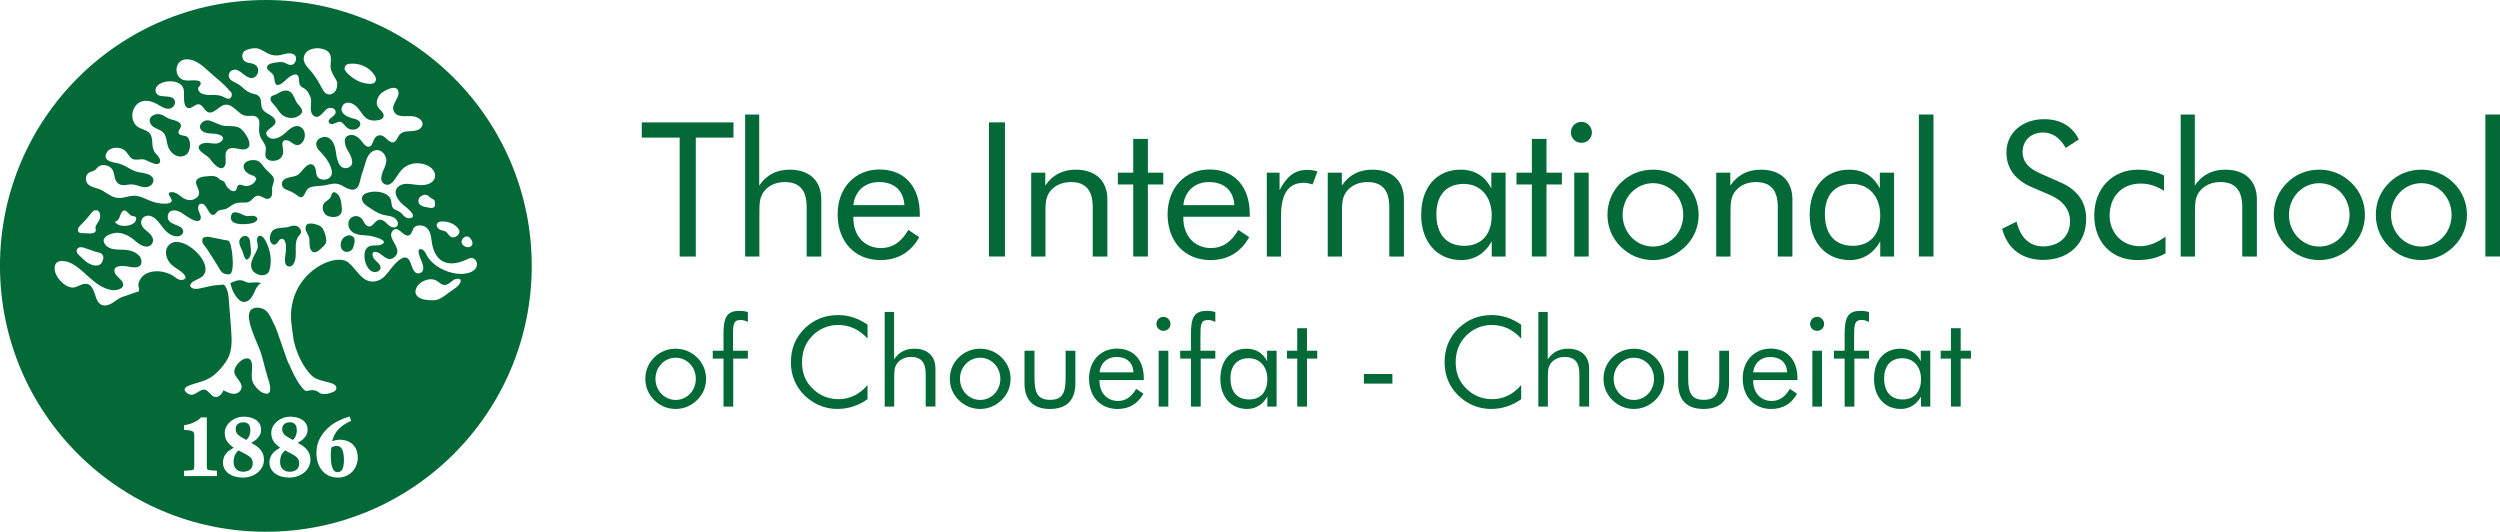 <svg enable-background="new 0 0 199.904 42.52" height="42.52" viewBox="0 0 199.904 42.52" width="199.904" xmlns="http://www.w3.org/2000/svg"><g fill="#026937"><path d="m54.347 11.001h-3.03v-1.215h7.335v1.215h-3.015v9.51h-1.29z"/><path d="m59.582 9.157h1.125v5.684c.586-.869 1.396-1.274 2.445-1.274 1.561 0 2.52.87 2.52 2.385v4.56h-1.17v-3.944c0-1.351-.555-2.01-1.754-2.01-.676 0-1.261.255-1.636.72-.39.48-.39 1.035-.39 1.77v3.465h-1.14z"/><path d="m68.236 17.331v.105c0 1.455.93 2.4 2.221 2.4.9 0 1.619-.48 2.174-1.455l.871.584c-.676 1.215-1.725 1.83-3.105 1.83-2.039 0-3.42-1.47-3.42-3.66 0-2.114 1.395-3.584 3.346-3.584 1.965 0 3.225 1.334 3.225 3.555v.225zm2.041-2.774c-1.096 0-1.92.704-2.041 1.845h4.08c-.074-1.186-.824-1.845-2.039-1.845z"/><path d="m79.082 9.786h1.275v10.725h-1.275z"/><path d="m82.457 13.807h1.125v1.034c.584-.869 1.395-1.274 2.445-1.274 1.559 0 2.52.87 2.52 2.385v4.56h-1.17v-3.944c0-1.351-.555-2.01-1.756-2.01-.674 0-1.26.255-1.635.72-.389.48-.389 1.035-.389 1.77v3.465h-1.141v-6.706z"/><path d="m89.386 14.751v-.944h1.23v-2.7h1.17v2.7h1.23v.944h-1.23v5.76h-1.17v-5.76z"/><path d="m94.621 17.331v.105c0 1.455.93 2.4 2.221 2.4.9 0 1.619-.48 2.174-1.455l.871.584c-.676 1.215-1.725 1.83-3.105 1.83-2.039 0-3.42-1.47-3.42-3.66 0-2.114 1.395-3.584 3.346-3.584 1.965 0 3.225 1.334 3.225 3.555v.225zm2.041-2.774c-1.096 0-1.92.704-2.041 1.845h4.08c-.075-1.186-.825-1.845-2.039-1.845z"/><path d="m101.296 13.807h1.02v1.396c.6-1.141 1.23-1.621 2.25-1.621.27 0 .525.045.779.135l-.391 1.035c-.254-.09-.494-.135-.705-.135-1.215 0-1.814.87-1.814 2.625v3.27h-1.139z"/><path d="m106.171 13.807h1.125v1.034c.584-.869 1.395-1.274 2.443-1.274 1.561 0 2.521.87 2.521 2.385v4.56h-1.17v-3.944c0-1.351-.557-2.01-1.756-2.01-.676 0-1.26.255-1.635.72-.391.48-.391 1.035-.391 1.77v3.465h-1.139v-6.706z"/><path d="m120.39 20.511h-1.109v-1.215c-.541.976-1.395 1.5-2.43 1.5-1.92 0-3.211-1.425-3.211-3.615 0-2.249 1.275-3.614 3.15-3.614 1.125 0 1.949.511 2.459 1.5v-1.26h1.141zm-3.344-5.805c-1.381 0-2.191.885-2.191 2.416 0 1.619.811 2.534 2.236 2.534 1.35 0 2.189-.885 2.189-2.43.001-1.559-.945-2.52-2.234-2.52z"/><path d="m121.261 14.751v-.944h1.229v-2.7h1.17v2.7h1.23v.944h-1.23v5.76h-1.17v-5.76z"/><path d="m126.451 9.741c.465 0 .84.391.84.855s-.375.824-.84.824-.84-.359-.84-.84c0-.464.375-.839.84-.839zm-.571 4.066h1.154v6.704h-1.154z"/><path d="m129.599 14.616c.691-.689 1.59-1.05 2.58-1.05s1.875.375 2.58 1.065c.691.675 1.066 1.574 1.066 2.549 0 .976-.375 1.861-1.066 2.535-.705.69-1.604 1.08-2.58 1.08-.99 0-1.889-.375-2.58-1.064-.705-.705-1.064-1.575-1.064-2.551 0-.974.359-1.873 1.064-2.564zm2.58 5.1c1.336 0 2.416-1.109 2.416-2.535 0-1.424-1.08-2.534-2.416-2.534-1.35 0-2.43 1.11-2.43 2.534.001 1.425 1.096 2.535 2.43 2.535z"/><path d="m137.234 13.807h1.125v1.034c.586-.869 1.396-1.274 2.445-1.274 1.561 0 2.52.87 2.52 2.385v4.56h-1.17v-3.944c0-1.351-.555-2.01-1.754-2.01-.676 0-1.26.255-1.635.72-.391.48-.391 1.035-.391 1.77v3.465h-1.141v-6.706z"/><path d="m151.455 20.511h-1.109v-1.215c-.541.976-1.396 1.5-2.432 1.5-1.92 0-3.209-1.425-3.209-3.615 0-2.249 1.275-3.614 3.15-3.614 1.125 0 1.949.511 2.459 1.5v-1.26h1.141zm-3.346-5.805c-1.379 0-2.189.885-2.189 2.416 0 1.619.811 2.534 2.234 2.534 1.352 0 2.191-.885 2.191-2.43 0-1.559-.945-2.52-2.236-2.52z"/><path d="m153.435 9.157h1.17v11.354h-1.17z"/><path d="m166.814 17.497c0 1.965-1.365 3.284-3.436 3.284-1.693 0-2.879-.899-3.283-2.489l1.154-.57c.314 1.305 1.051 1.979 2.129 1.979 1.291 0 2.146-.825 2.146-1.995 0-.959-.555-1.664-1.666-2.145l-1.305-.555c-1.424-.601-2.115-1.53-2.115-2.836 0-1.499 1.23-2.639 3.016-2.639 1.289 0 2.25.555 2.775 1.619l-1.051.676c-.465-.811-1.051-1.23-1.814-1.23-.961 0-1.635.645-1.635 1.561 0 .764.465 1.305 1.439 1.725l1.529.675c1.412.599 2.117 1.589 2.117 2.94z"/><path d="m173.16 20.257c-.615.359-1.381.539-2.25.539-2.086 0-3.451-1.455-3.451-3.569 0-2.19 1.486-3.66 3.496-3.66.75 0 1.469.165 2.084.465v1.229c-.57-.375-1.199-.584-1.859-.584-1.471 0-2.49.99-2.49 2.58 0 1.35 1.006 2.43 2.4 2.43.719 0 1.365-.256 2.07-.766z"/><path d="m174.375 9.157h1.125v5.684c.584-.869 1.395-1.274 2.443-1.274 1.561 0 2.521.87 2.521 2.385v4.56h-1.17v-3.944c0-1.351-.557-2.01-1.756-2.01-.676 0-1.26.255-1.635.72-.391.48-.391 1.035-.391 1.77v3.465h-1.139v-11.356z"/><path d="m182.878 14.616c.691-.689 1.59-1.05 2.58-1.05s1.875.375 2.58 1.065c.689.675 1.064 1.574 1.064 2.549 0 .976-.375 1.861-1.064 2.535-.705.69-1.605 1.08-2.58 1.08-.99 0-1.889-.375-2.58-1.064-.705-.705-1.064-1.575-1.064-2.551 0-.974.359-1.873 1.064-2.564zm2.58 5.1c1.336 0 2.416-1.109 2.416-2.535 0-1.424-1.08-2.534-2.416-2.534-1.35 0-2.43 1.11-2.43 2.534.001 1.425 1.097 2.535 2.43 2.535z"/><path d="m191.039 14.616c.689-.689 1.59-1.05 2.58-1.05s1.875.375 2.58 1.065c.689.675 1.064 1.574 1.064 2.549 0 .976-.375 1.861-1.064 2.535-.705.69-1.605 1.08-2.58 1.08-.99 0-1.891-.375-2.58-1.064-.705-.705-1.064-1.575-1.064-2.551-.001-.974.358-1.873 1.064-2.564zm2.58 5.1c1.334 0 2.414-1.109 2.414-2.535 0-1.424-1.08-2.534-2.414-2.534-1.35 0-2.43 1.11-2.43 2.534 0 1.425 1.094 2.535 2.43 2.535z"/><path d="m198.734 9.157h1.17v11.354h-1.17z"/><path d="m52.312 28.583c.46-.459 1.06-.699 1.719-.699s1.249.25 1.719.709c.46.45.709 1.05.709 1.699 0 .65-.25 1.24-.709 1.689-.47.46-1.069.72-1.719.72-.66 0-1.259-.25-1.719-.71-.47-.469-.709-1.049-.709-1.699-.001-.649.239-1.249.709-1.709zm1.719 3.398c.889 0 1.609-.74 1.609-1.689s-.72-1.688-1.609-1.688c-.9 0-1.619.739-1.619 1.688s.729 1.689 1.619 1.689z"/><path d="m57.852 28.673h-.859v-.629h.859v-1.289c0-1.34.22-1.899 1.289-1.899.23 0 .45.03.66.101v.789c-.2-.11-.399-.16-.6-.16-.57 0-.589.41-.589 1.27v1.189h1.188v.629h-1.169v3.838h-.779z"/><path d="m66.99 25.985c-.75 0-1.51.319-2.039.869-.55.569-.819 1.27-.819 2.109 0 .659.159 1.219.489 1.688.57.81 1.439 1.269 2.408 1.269.9 0 1.689-.369 2.34-1.129v1.129c-.711.51-1.539.78-2.409.78-.759 0-1.489-.229-2.108-.659-1.039-.721-1.609-1.799-1.609-3.068 0-1.109.369-2 1.119-2.729.73-.7 1.609-1.05 2.658-1.05.85 0 1.609.26 2.35.77v1.109c-.691-.748-1.451-1.088-2.38-1.088z"/><path d="m70.742 24.945h.75v3.788c.389-.58.928-.85 1.629-.85 1.039 0 1.678.58 1.678 1.589v3.038h-.779v-2.628c0-.899-.369-1.339-1.17-1.339-.449 0-.838.17-1.088.479-.26.32-.26.69-.26 1.18v2.309h-.76z"/><path d="m76.662 28.583c.459-.459 1.059-.699 1.719-.699s1.248.25 1.719.709c.459.45.709 1.05.709 1.699 0 .65-.25 1.24-.709 1.689-.471.46-1.07.72-1.719.72-.66 0-1.26-.25-1.719-.71-.471-.469-.711-1.049-.711-1.699 0-.649.24-1.249.711-1.709zm1.718 3.398c.889 0 1.609-.74 1.609-1.689s-.721-1.688-1.609-1.688c-.9 0-1.619.739-1.619 1.688s.729 1.689 1.619 1.689z"/><path d="m82.72 30.243c0 1.179.27 1.729 1.25 1.729.979 0 1.238-.55 1.238-1.729v-2.199h.781v2.608c0 1.349-.701 2.049-2.039 2.049-1.32 0-2.029-.7-2.029-2.049v-2.608h.799z"/><path d="m87.921 30.393v.069c0 .97.619 1.6 1.479 1.6.6 0 1.08-.32 1.449-.97l.58.39c-.451.811-1.15 1.22-2.07 1.22-1.359 0-2.277-.979-2.277-2.438 0-1.41.93-2.389 2.229-2.389 1.309 0 2.148.889 2.148 2.369v.149zm1.358-1.849c-.729 0-1.279.469-1.357 1.229h2.717c-.05-.79-.55-1.229-1.36-1.229z"/><path d="m93.031 25.335c.311 0 .561.26.561.57s-.25.549-.561.549-.561-.239-.561-.559c0-.31.25-.56.561-.56zm-.381 2.709h.771v4.467h-.771z"/><path d="m95.23 28.673h-.859v-.629h.859v-1.289c0-1.34.221-1.899 1.289-1.899.23 0 .451.03.66.101v.789c-.199-.11-.398-.16-.6-.16-.568 0-.59.41-.59 1.27v1.189h1.189v.629h-1.168v3.838h-.78z"/><path d="m102.078 32.511h-.738v-.809c-.361.649-.93.999-1.619.999-1.279 0-2.139-.95-2.139-2.409 0-1.498.848-2.408 2.098-2.408.75 0 1.299.34 1.639 1v-.84h.76v4.467zm-2.229-3.867c-.92 0-1.459.59-1.459 1.609 0 1.079.539 1.688 1.488 1.688.9 0 1.461-.589 1.461-1.619 0-1.039-.631-1.678-1.49-1.678z"/><path d="m102.912 28.673v-.629h.818v-1.799h.779v1.799h.82v.629h-.82v3.838h-.779v-3.838z"/><path d="m111.339 29.903v.77h-2.279v-.77z"/><path d="m119.259 25.985c-.75 0-1.51.319-2.039.869-.551.569-.82 1.27-.82 2.109 0 .659.16 1.219.49 1.688.568.81 1.439 1.269 2.408 1.269.9 0 1.689-.369 2.338-1.129v1.129c-.709.51-1.539.78-2.408.78-.76 0-1.488-.229-2.109-.659-1.039-.721-1.607-1.799-1.607-3.068 0-1.109.369-2 1.119-2.729.729-.7 1.609-1.05 2.658-1.05.85 0 1.609.26 2.348.77v1.109c-.69-.748-1.45-1.088-2.378-1.088z"/><path d="m123.009 24.945h.75v3.788c.391-.58.93-.85 1.629-.85 1.039 0 1.68.58 1.68 1.589v3.038h-.779v-2.628c0-.899-.371-1.339-1.17-1.339-.449 0-.84.17-1.09.479-.26.32-.26.69-.26 1.18v2.309h-.76z"/><path d="m128.929 28.583c.461-.459 1.061-.699 1.721-.699.658 0 1.248.25 1.719.709.459.45.709 1.05.709 1.699 0 .65-.25 1.24-.709 1.689-.471.46-1.07.72-1.719.72-.66 0-1.26-.25-1.721-.71-.469-.469-.709-1.049-.709-1.699 0-.649.24-1.249.709-1.709zm1.721 3.398c.889 0 1.607-.74 1.607-1.689s-.719-1.688-1.607-1.688c-.9 0-1.619.739-1.619 1.688s.728 1.689 1.619 1.689z"/><path d="m134.99 30.243c0 1.179.27 1.729 1.248 1.729.98 0 1.24-.55 1.24-1.729v-2.199h.779v2.608c0 1.349-.699 2.049-2.039 2.049-1.318 0-2.029-.7-2.029-2.049v-2.608h.801z"/><path d="m140.189 30.393v.069c0 .97.621 1.6 1.48 1.6.6 0 1.078-.32 1.449-.97l.578.39c-.449.811-1.148 1.22-2.068 1.22-1.359 0-2.279-.979-2.279-2.438 0-1.41.93-2.389 2.23-2.389 1.309 0 2.148.889 2.148 2.369v.149zm1.359-1.849c-.729 0-1.279.469-1.359 1.229h2.719c-.049-.79-.549-1.229-1.36-1.229z"/><path d="m145.3 25.335c.309 0 .559.26.559.57s-.25.549-.559.549c-.311 0-.561-.239-.561-.559.001-.31.251-.56.561-.56zm-.381 2.709h.77v4.467h-.77z"/><path d="m147.5 28.673h-.859v-.629h.859v-1.289c0-1.34.219-1.899 1.289-1.899.23 0 .449.03.66.101v.789c-.201-.11-.4-.16-.6-.16-.57 0-.59.41-.59 1.27v1.189h1.189v.629h-1.17v3.838h-.778z"/><path d="m154.347 32.511h-.74v-.809c-.359.649-.93.999-1.619.999-1.279 0-2.139-.95-2.139-2.409 0-1.498.85-2.408 2.1-2.408.75 0 1.299.34 1.639 1v-.84h.76v4.467zm-2.228-3.867c-.92 0-1.459.59-1.459 1.609 0 1.079.539 1.688 1.488 1.688.9 0 1.459-.589 1.459-1.619 0-1.039-.629-1.678-1.488-1.678z"/><path d="m155.179 28.673v-.629h.821v-1.799h.779v1.799h.82v.629h-.82v3.838h-.779v-3.838z"/><path d="m25.475 18.013c-.27-.101-.928-.313-1.031.113-.08.325.208.598.279.891.073.331-.055.716.171 1.015.327.424.829-.227 1.065-.442.212-.241.115-.602.037-.865-.087-.297-.216-.599-.521-.712"/><path d="m23.118 18.126c-.394.126-.863.04-1.222.243-.332.193-.482.979-.066 1.174.239.116.383-.214.512-.352.174-.175.383-.086.458.138.179.493-.031 1.029-.009 1.54.004.176.058.369.25.424.156.053.293-.01.388-.137.509-.715-.113-1.736.559-2.403.172-.204.053-.462-.14-.608-.219-.168-.484-.093-.73-.019"/><path d="m26.84 15.409c-.228-.128-.309.074-.363.261-.077.248-.263.311-.455.471-.375.291-.236.918.163 1.122.533.2 1.201.099 1.15-.581-.04-.44-.06-1.032-.495-1.273"/><path d="m23.286 7.41c-.256-.247-.618-.195-.904-.033-.149.082-.287.174-.454.229-.124.036-.265.087-.289.229-.074.286.255.482.396.682.198.26.349.566.637.746.447.271 1.142.229 1.46-.233.102-.303-.177-.548-.349-.752-.207-.266-.257-.624-.497-.868"/><path d="m28.191 18.896c-.313-.214-.739.027-.88.345-.114.274-.114.688.195.847.271.143.66-.015.739-.313.07-.27.245-.677-.054-.879"/><path d="m20.635 18.924c-.161.162-.036.52-.021.721.018.297-.209.608-.335.876-.156.31-.289.672-.132 1.011.229.486 1.092.707 1.379.15.249-.82.104-1.666-.287-2.422-.091-.171-.358-.577-.604-.336"/><path d="m20.197 17.838c.208-.059.575-.299.272-.501-.249-.179-.584.007-.864-.087-.276-.102-.944-.535-1.106-.058-.311.896 1.21.778 1.698.646"/><path d="m19.225 10.27c-.367-.239-.837-.164-1.255-.203-.434-.043-.763-.294-1.169-.413-.269-.079-.543-.007-.713.218-.157.206-.118.454.088.608.447.329 1.098.075 1.542.388.284.207-.004.479-.234.564-.267.102-.569.021-.849-.006-.467-.047-1.048.234-.571.684.164.156.355.276.536.408.147.109.246.26.36.406.215.274.821.885 1.051.246.141-.398-.188-1.077.329-1.285.447-.184.957.213 1.398 0 .58-.293-.198-1.406-.513-1.615"/><path d="m14.45 10.793c-.272-.104-.184-.324-.063-.502.132-.199.114-.385-.096-.519-.214-.148-.499-.177-.743-.274-.23-.08-.418-.249-.653-.333-.396-.155-1.043.099-.906.607.118.448.638.497.963.733.429.315.325.885.526 1.311.192.411.625.793 1.11.68.437-.043.611-.521.604-.899 0-.2-.028-.431-.167-.595-.143-.176-.376-.135-.575-.209"/><path d="m19.709 22.562c-.153-.062-.294-.144-.468-.153-.293-.02-.563.107-.825.237 0 0 .053.147.066.204.057.289.208.584.375.825.166.241.414.505.731.465.297-.037.482-.286.62-.521.15-.271.237-.578.449-.805.074-.088.15-.15.241-.189.02.004-.355-.06-.566-.047-.223.006-.407.069-.623-.016"/><path d="m18.58 20.441c-.008-.201-.038-.402-.085-.59-.043-.176-.061-.367-.155-.522-.072-.136-.245-.114-.377-.136-.19-.035-.378-.09-.575-.119-.428-.066-.844-.25-1.155-.045-.064.03-.088.332.014.476.098.144.211.274.309.412.217.333.424.661.635.993.105.163.212.328.31.499.073.136.15.28.273.382.114.088.261.129.408.142.063.006.135.019.195-.015.362-.166.203-1.477.203-1.477"/><path d="m19.271 19.012c-.347.365.056.832.167 1.207.033.11.168.698.369.506.382-.257.244-.778.212-1.158-.015-.219-.015-.468-.192-.621-.168-.128-.421-.087-.556.066"/><path d="m34.702 16.562c-.146.126-.381.042-.556.013-.279-.044-.643-.129-.691-.466-.052-.308.301-.557.587-.536.19.012.283.172.424.274.102.074.294.089.294.256 0 .155.093.342-.058.459m-25.534 1.172c.408-.053.386-.561.604-.814.271-.323.528.275.769.344.169.035.396.018.349.257-.044.259-.267.413-.503.476-.41.119-.938.107-1.219-.263m28.357 4.067c-.842.274-1.893-.049-2.601-.529-.302-.211-.571-.477-.761-.789-.116-.195-.219-.487-.462-.555-.446-.123-.115.672-.043.83.124.282.366.875-.03 1.059-.495.219-.664-.426-.783-.758-.488-1.377-1.694.674-2.117 1.068-.465.426-1.079.537-1.617.164-.501-.371-.796-.945-1.291-1.324-1.103-.848-5.123 1.064-4.482 5.174.066.436.114.799.15 1.113.383 1.596 1.137 2.543 1.541 2.867.585.477 1.931.365 1.865.939-.023.223-.282.291-.412.339-.13.047-.554.204-.908.035-.6-.499-.995-.029-1.209-.221-.474-.429-.871-1.208-1.272-2.14.045.321-.968-2.741-1.077-2.951-.212-.391-.376-.873-.673-1.201-.257-.287-.762-.407-1.122-.246-.439.207-.335.838-.233 1.207.168.691.484 1.336.749 1.996.292.729.409 1.492.646 2.229.097.284.563 1.584-.233 1.348-.335-.09-.638-.408-.827-.69-.206-.31-.213-.644-.182-1.007.015-.316.119-1.121-.4-1.104-.411.006-.909.533-.992.926-.114.5.495.809.568 1.275.047.307-.21.589-.514.628-.337.044-.645-.14-.94-.269-.1.289-.421.652-.763.5-.268-.123-.383-.421-.665-.537-.51-.192-.958.852-1.594.141-.45-.511 1.118-.654 1.784-1.014.618-.322 1.093-.854 1.471-1.426.403-.609.451-1.353.414-2.065-.041-.833-.128-1.655-.188-2.491-.038-.528-.038-1.155-.415-1.569-.281.034-.568.034-.85.081-.325.047-.645.138-.967.207-.241.056-.579.115-.795-.049-.223-.178.031-.404.195-.509.245-.151.546-.221.741-.431.237-.246.245-.592.142-.896-.22-.636-.75-1.161-1.317-1.508-.453-.271-1.146-.496-1.558-.043-.425.452-.197 1.175.217 1.557.233.229.551.377.813.59.193.16.529.505.108.621-.318.096-.602-.197-.846-.352-.306-.18-.661-.274-1.01-.318-.59-.061-1.254.098-1.563.629-.095.151-.17.343-.148.521.019.125.109.313.017.432-.077.084-.251.088-.349.129-.26.102-.681.236-.785.271-.337.101-.573.269-.853.466-.491.351-1.054.451-1.349-.18-.204-.432-.284-1.307-.937-1.277-.35.008-.619.285-.964.299-.286.01-.551-.138-.762-.299-.386-.31-.794-.852-.71-1.379.11-.68 1.013-.445 1.412-.212.629.347 1.111.894 1.663 1.346.425.351.911.651 1.468.745.331.057 1.07-.064.904-.568-.12-.338-.538-.498-.648-.843-.182-.59.663-.546.989-.482.353.074 1.121.231 1.146-.327.028-.6-.602-.899-1.115-.978-.592-.091-1.398.105-1.803-.472-.43-.611.611-.934 1.044-.912.341.021.668.15.953.332.281.17.498.404.771.58.252.164.589.288.862.1.202-.139.263-.396.175-.615-.163-.429-.694-.591-.869-1.014-.112-.266.006-.572.266-.694.29-.136.604-.005.829.188.468.404.707 1.055 1.31 1.314.265.119.679.17.86-.119.155-.238-.031-.479-.25-.578-.333-.175-.946-.278-.93-.762.015-.609.586-.609 1.014-.383.255.141 1.328 1.029 1.595.592.119-.209-.08-.506-.141-.703-.069-.206-.062-.592.26-.562.429.039.545 1.012.96.882.158-.05.218-.243.363-.32.138-.069.299-.073.446-.105.346-.063.542-.326.845-.456.313-.147.623-.059.95-.1.326-.031.438-.268.667-.444.292-.232.558.006.832.116.255.104.484-.008.538-.276.053-.244-.028-.5.058-.747.097-.306.187-.528-.037-.804-.202-.244-.469-.419-.657-.673-.166-.224-.33-.468-.613-.536-.355-.082-1.024.025-1.012.502.009.321.302.538.578.66.114.047.253.047.334.156.041.057.128.104.092.189-.121.353-.508.576-.877.542-.164-.022-.342-.155-.512-.081-.166.072-.126.256-.211.389-.184.285-.581-.048-.719-.217-.112-.139-.137-.336-.268-.461-.042-.045-.302-.094-.373-.207-.324-.303-.653-.221-1.087-.189-.331.023-.854.15-.75.582.097.38.462.788.028 1.122-.337.274-.784.229-1.124-.011-.277-.203-.561-.488-.938-.431-.319.046-.072.347.016.483.227.362-.201.435-.474.435-.405 0-.812-.079-1.193-.235-.307-.126-.607-.283-.937-.361-.34-.08-.644-.021-.979.059-.408.104-.766.127-1.155-.064-.317-.16-.592-.385-.917-.531-.307-.132-.722-.182-.968-.418-.191-.182-.223-.49-.113-.724.151-.337.552-.248.762-.507.205-.254.422-.354.755-.289.303.064.524.232.624.527.08.258.08.529.234.768.217.335.588.32.937.255.365-.066.638.026.98.14.297.09.609.1.858-.111.159-.129.243-.372.139-.564-.179-.338-.729-.391-1.069-.449-.619-.099-1.042-.543-1.64-.703-.378-.101-1.231-.146-1.043-.744.21-.634 1.179-.657 1.582-.24.208.212.335.578.65.648.274.066.555-.053.834.013.21.045 1.147.649 1.257.188.068-.315-.245-.522-.4-.749-.183-.256-.207-.56-.22-.863-.016-.297-.067-.594-.32-.781-.266-.197-.614-.238-.88-.44-.487-.397-.516-1.164-.137-1.645.449-.573 1.146-.464 1.718-.15.287.161.619.415.975.374.278-.04.501-.305.461-.576-.085-.533-.922-.338-1.278-.484-.313-.14-.36-.497-.147-.752.198-.221.51-.334.804-.367.546-.063 1.223.076 1.331.697.062.335-.132 1.375.383 1.432.298.027.499-.318.797-.305.247.018.382.29.528.457.543.617 1.045-.334 1.569-.416.696-.103 1.046.8 1.7.883.292.039.685-.091.916.156.174.169.154.457.138.68-.028.336-.028.643.135.939.139.27.364.499.391.813.019.271-.14.602.072.832.199.213.584.217.847.124.323-.124.479-.405.468-.737-.002-.219-.105-.463-.049-.681.085-.284.464-.173.636-.044.211.146.43.336.702.225.494-.203.6-.998.203-1.336-.483-.42-1.022.117-1.372.439-.319.303-.993.652-1.374.221-.429-.494.626-.697.641-1.126.015-.481-.773-.652-1.006-.988-.181-.259-.11-.556-.19-.838-.066-.292-.307-.38-.57-.438-.378-.096-.607-.254-.887-.519-.22-.214-.464-.323-.732-.46-.237-.127-.429-.348-.331-.629.098-.271.383-.381.641-.294.433.146.848.819 1.359.595.24-.109.37-.421.32-.672-.044-.252-.269-.4-.498-.451-.255-.053-.548-.063-.687-.311-.123-.219-.107-.554.135-.697.255-.147.638-.234.927-.205.349.052.618.273.914.416.346.166.714.202 1.078.107.292-.074.651-.191.946-.057.277.131.277.471.12.697-.162.236-.435.194-.657.07-.299-.174-.485-.141-.816-.099-.213.035-.696.086-.742.358-.044.251.345.421.466.6.16.223.086.503.211.734.197.344.737-.215.892-.355.271-.26.921-.684.979-.018.027.36.015.566.38.736.27.129.438.442.539.71.167.431-.144 1.103.208 1.451.432.427.794-.252 1.083-.478.187-.143.508-.153.667.049.188.253-.088.479-.273.62-.117.085-.296.235-.203.396.06.116.205.15.328.116.264-.075.506-.308.755-.085.105.1.269.307.333.355.263.213.585.248.866.084.227-.143.329-.436.086-.615-.183-.152-.443-.166-.666-.242-.377-.127-.848-.415-.651-.881.178-.431.651-.366.979-.146.411.268.568.772.951 1.064.279.217.654.228.997.157.396-.08.536-.359.251-.681-.192-.208-.395-.377-.409-.688-.004-.254.112-.507.279-.699.254-.282 1.39-.903 1.462-.157.052.52-.636 1.016-.367 1.532.321.618 1.201.256 1.728.431.235.078.539.256.561.529.025.281-.248.5-.49.559-.57.152-1.154-.099-1.472.537-.134.258-.293.547-.629.357-.254-.138-.413-.418-.705-.492-.311-.078-.534.166-.629.429-.07.198-.168.517-.442.472-.266-.049-.427-.366-.589-.546-.194-.22-.471-.419-.784-.392-.737.072-.463.881-.217 1.279.228.376.646 1.178-.062 1.353-.758.181-.865-.948-.934-1.422-.084-.53-.387-1.187-1.057-1.028-.284.064-.542.316-.484.625.052.316.343.551.551.786.31.347.624.831.69 1.305.075.512-.434.787-.891.634-.346-.114-.351-.428-.392-.732-.031-.197-.156-.465-.398-.462-.383.011-.675.528-.923.763-.28.262-.734.225-1.073.381-.176.077-.317.217-.313.427 0 .276.206.423.454.506.337.114.572.261.852.479.271.213.452-.008.554-.256.114-.27.267-.444.569-.502.343-.066.689-.051 1.037-.119.372-.072.735-.201 1.113-.072.296.108.545.32.85.397.802.216.782-.714.962-1.219.128-.374.243-.741.354-1.115.091-.278.243-.542.497-.696.576-.348 1.143.232 1.101.805-.044.492-.429.906-.397 1.405.016.24.198.435.445.459.218.022.397-.136.529-.294.348-.422.521-.906 1.024-1.197.492-.289 1.114-.297 1.642-.074.441.181.861.68.566 1.166-.229.385-.803.457-1.208.422-.489-.031-1.087-.234-1.535.052-.656.429-.167 1.124.253 1.503.155.139 1.214.879.671 1.072-.253.088-.472-.031-.632-.215-.191-.219-.347-.322-.611-.431-.331-.133-.308-.388-.354-.69-.042-.281-.234-.473-.478-.592-.463-.223-1.104-.23-1.58-.021-.303.139-.365.465-.164.729.184.244.474.385.726.557.305.199.622.379.991.443.294.063.632.076.856.296.182.165.311.488.032.642-.285.156-.578-.105-.763-.301-.207-.206-.474-.39-.762-.189-.201.137-.35.455-.622.457-.275 0-.403-.336-.516-.525-.149-.231-.39-.344-.666-.291-.51.111-.609.715-.325 1.089.432.565 1.208.348 1.819.524.173.059 1.249.32.727.621-.26.152-.576.07-.862.121-.308.043-.491.285-.531.574-.077.457.079 1.053.415 1.368.184.171.446.22.669.097.293-.176.19-.459-.01-.664-.188-.189-.433-.354-.451-.65-.024-.33.342-.246.531-.139.263.15.525.484.86.478.277-.011.549-.259.594-.534.097-.533-.79-1.203-.393-1.699.433-.523.814.405 1.255.355.276-.027.319-.396.441-.584.165-.256.525-.268.788-.176.58.2.594.832.675 1.342.09.572.339 1.21.891 1.492.676.332 1.455.063 2.085-.249.312-.124.598.109.624.425.043.372-.283.608-.613.716m-1.615 1.586s-.612.508-1.014.597c-.313.065-1.031.021-1.343-.159-.313-.178-.391-.451-.29-.727.132-.38.533-.649.929-.736.205-.055.423-.041.624.037.198.082.335.242.521.334.393.201.652-.171.947-.359.138-.086.615-.177.553.126-.089.394-.635.667-.927.887m-7.407 13.793c-.068.187-.171.359-.306.51-.138.15-.306.271-.503.362-.197.089-.428.137-.687.137-.272 0-.52-.056-.733-.159-.212-.105-.39-.247-.536-.426-.146-.18-.256-.388-.326-.619-.072-.23-.109-.479-.109-.742 0-.449.093-.85.273-1.188.183-.332.409-.622.676-.86.266-.235.55-.427.848-.563.294-.144.564-.248.803-.314l.049-.012.124.345-.046.022c-.175.078-.345.168-.504.27-.162.105-.312.229-.443.364-.134.138-.249.301-.343.481-.076.146-.136.317-.179.503.052-.026.112-.047.179-.069.122-.04.258-.059.414-.059.238 0 .452.035.633.107.181.074.335.173.456.301.124.127.218.282.276.456.059.173.09.366.09.575-.001.197-.037.393-.106.578m-3.803.127c-.079.172-.197.325-.348.455-.148.131-.327.234-.535.309-.205.078-.436.118-.69.118-.225 0-.435-.03-.627-.083-.189-.054-.358-.137-.5-.24-.141-.105-.254-.237-.333-.379-.08-.151-.122-.318-.122-.502 0-.156.026-.293.076-.416.046-.124.112-.234.196-.334.085-.097.183-.182.304-.262.088-.064.186-.122.287-.178-.226-.15-.4-.313-.519-.486-.132-.195-.198-.429-.198-.702 0-.179.044-.351.132-.506.085-.159.201-.294.34-.411.141-.117.306-.209.483-.274.353-.13.718-.12 1.058-.044.169.039.317.1.449.184.133.085.241.197.32.328.082.136.124.299.124.486 0 .163-.037.307-.108.432-.069.121-.154.224-.248.311-.095.086-.193.16-.294.218-.056.028-.104.054-.144.073.122.066.244.14.36.216.126.081.239.177.339.284.099.107.177.233.233.371.06.141.089.303.089.484.001.194-.042.376-.124.548m-3.715 0c-.084.172-.2.325-.349.455-.15.131-.328.234-.536.309-.206.078-.438.118-.69.118-.226 0-.436-.03-.625-.083-.192-.054-.359-.137-.503-.24-.143-.105-.253-.237-.332-.379-.079-.151-.119-.318-.119-.502 0-.15.023-.291.071-.416.049-.126.116-.236.2-.334.081-.097.18-.182.3-.262.09-.064.188-.122.289-.178-.227-.15-.4-.313-.519-.486-.134-.195-.199-.429-.199-.702 0-.179.045-.351.133-.506.085-.159.199-.294.339-.411.142-.117.303-.209.484-.274.354-.13.722-.12 1.059-.044.167.039.318.1.449.184s.239.195.321.328c.079.136.12.299.12.486 0 .163-.035.307-.106.432-.069.119-.152.224-.25.311-.096.088-.191.16-.293.218-.047.023-.097.052-.143.073.122.066.242.14.359.216.126.083.242.177.339.284.102.107.178.233.235.371.059.141.089.303.089.484.001.194-.043.376-.123.548m-3.64.761h-2.624v-.428l.549-.035c.104-.006.176-.031.213-.068.023-.025.052-.091.052-.248v-2.51c0-.129-.038-.221-.112-.271-.084-.059-.211-.096-.374-.107l-.332-.025v-.367l.044-.01c.088-.013.188-.039.303-.068.117-.03.239-.071.361-.125.124-.051.244-.113.354-.182.111-.066.205-.143.28-.227l.02-.019h.46v3.911c0 .157.027.223.053.248.036.037.107.063.21.068l.544.035v.428zm-11.187-18.13c.081-.184.333-.201.501-.145.311.105.626.202.934.319.193.075.438.058.583.229.15.181.092.443-.019.631-.238.412-.772.27-1.104.062-.229-.136-.424-.337-.624-.525-.158-.14-.377-.339-.271-.571m.453-2.1c.205-.199.387-.422.567-.646.132-.175.325-.458.595-.371.212.076.258.349.235.544-.026.271-.23.473-.351.711-.074.158.104.398-.099.518-.274.146-.6.039-.896.049-.152.01-.397-.01-.429-.199-.036-.249.226-.45.378-.606m7.708-12.835c.327-.377.896-.286 1.307-.099.528.25.929.694 1.37 1.07.472.409.976.789 1.368 1.29.193.095.223.374.098.535-.158.209-.436.024-.609-.06-.537-.281-1.174-.012-1.721-.26-.203-.101-.413-.379-.201-.57.144-.128.189-.375-.03-.438-.503-.158-1.112.155-1.535-.26-.309-.315-.336-.87-.047-1.208m9.98-.44c.158-.779 1.304-.865 1.864-.491.392.249.296.759.271 1.15-.022.486.303.876.51 1.29.074.363-.023.848-.413 1.002s-.64-.165-.795-.475c-.236-.448-.475-.863-.793-1.259-.279-.338-.744-.719-.644-1.217m3.313.718c.133-.204.404-.193.619-.193.576.006 1.142.247 1.522.674.167.194.411.47.27.746-.11.213-.392.21-.602.184-.595-.049-1.136-.355-1.569-.761-.167-.162-.405-.41-.24-.65m7.358 12.575c.133-.171.378-.157.574-.142.444.034.898.24 1.144.628.209.333-.236.716-.569.628-.2-.068-.268-.275-.418-.404-.167-.143-.411-.123-.593-.242-.147-.097-.255-.311-.138-.468m2.606 1.168c.179.171.322.518.068.681-.222.146-.561.01-.69-.201-.209-.346.34-.828.622-.48m-16.316-19.024c-11.742 0-21.26 9.518-21.26 21.258 0 11.738 9.518 21.261 21.26 21.261 11.743 0 21.26-9.522 21.26-21.261 0-11.74-9.517-21.258-21.26-21.258"/><path d="m26.897 35.656c-.082 0-.156.014-.227.045-.065.022-.119.049-.171.09-.017.089-.029.186-.035.282-.011.106-.015.21-.015.319 0 .188.009.373.026.539.017.164.048.314.091.438.04.125.1.221.172.286.068.066.159.1.269.1.161 0 .282-.074.363-.224.087-.164.132-.421.132-.769 0-.334-.048-.61-.14-.818-.087-.194-.239-.288-.465-.288"/><path d="m22.74 34.75c.056.057.121.109.201.157.075.052.156.101.256.152l.215.119c.082-.073.154-.165.217-.286.066-.129.103-.293.103-.479 0-.232-.05-.4-.153-.5-.104-.098-.236-.148-.396-.148-.181 0-.33.047-.446.14-.118.095-.173.229-.173.403 0 .1.015.182.046.25.032.069.075.134.13.192"/><path d="m19.98 36.535c-.073-.061-.152-.117-.242-.167-.095-.052-.192-.104-.294-.16l-.361-.186c-.138.101-.236.225-.299.374-.069.163-.104.34-.104.535 0 .261.07.452.217.587.145.134.327.204.547.204.217 0 .401-.059.55-.167.143-.109.216-.287.216-.53 0-.104-.021-.197-.063-.277-.043-.078-.1-.15-.167-.213"/><path d="m23.695 36.535c-.07-.061-.152-.117-.24-.167-.095-.052-.192-.104-.292-.16l-.363-.186c-.137.101-.238.226-.302.374-.066.163-.101.34-.101.535 0 .261.071.452.215.587.146.134.329.204.549.204.219 0 .401-.059.548-.167.145-.109.217-.287.217-.53 0-.104-.021-.197-.063-.277-.042-.078-.098-.15-.168-.213"/><path d="m19.023 34.75c.058.059.122.111.201.157.074.052.157.101.253.152l.216.119c.083-.073.155-.165.219-.286.068-.131.104-.293.104-.479 0-.232-.052-.4-.154-.5-.105-.102-.236-.148-.396-.148-.178 0-.33.047-.449.14-.113.095-.171.229-.171.403 0 .098.015.18.046.25.032.069.078.136.131.192"/></g></svg>
